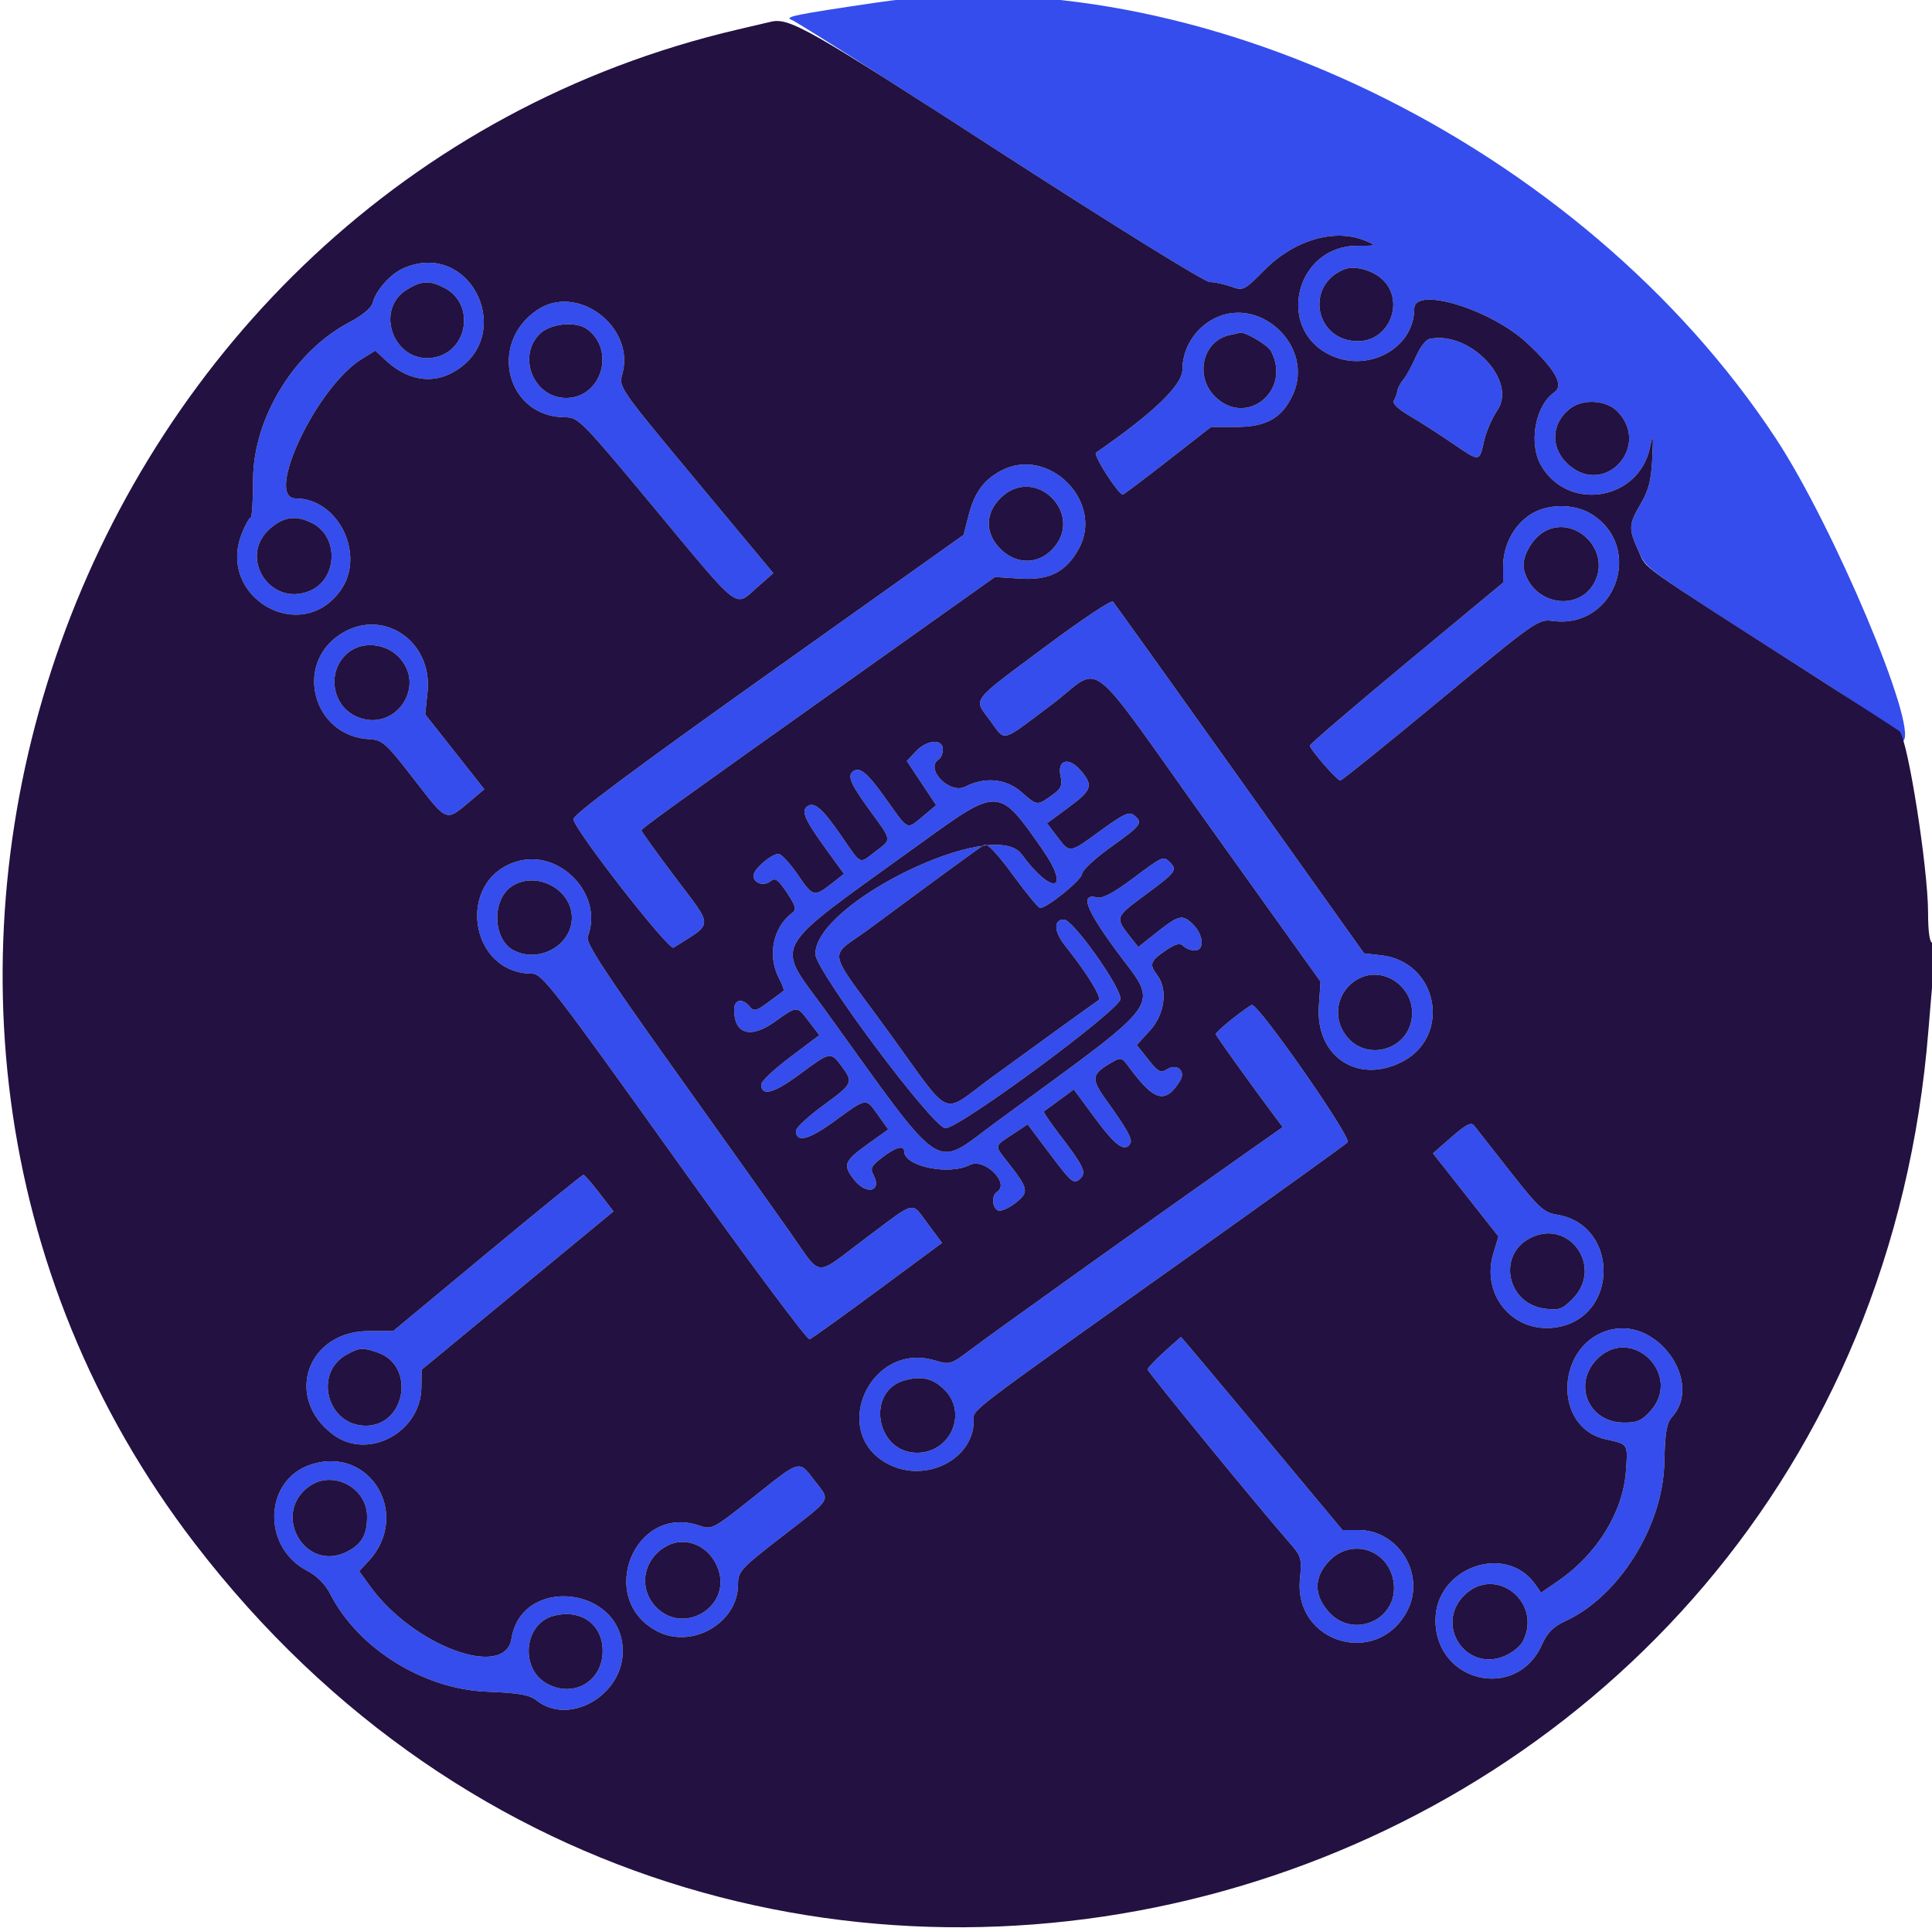 <svg xmlns="http://www.w3.org/2000/svg" width="500" height="499" viewBox="0 0 500 499" version="1.1"><path d="M 227 0.640 C 205.573 3.795, 202.768 4.370, 204.920 5.166 C 206.169 5.628, 230.507 21.080, 259.005 39.503 C 288.300 58.442, 311.805 73, 313.088 73 C 314.337 73, 316.815 73.527, 318.596 74.171 C 321.751 75.312, 321.974 75.201, 327.259 69.874 C 335.047 62.023, 345.591 58.996, 353.460 62.353 C 356.353 63.587, 356.301 63.615, 351.206 63.615 C 335.502 63.615, 330.062 84.741, 343.962 91.750 C 353.848 96.735, 366 90.214, 366 79.923 C 366 73.977, 385.825 80.018, 395.257 88.839 C 402.583 95.689, 404.816 99.740, 402.255 101.534 C 397.192 105.080, 395.504 115.034, 398.995 120.759 C 406.166 132.521, 424.106 129.413, 426.992 115.909 C 427.849 111.900, 427.905 112.152, 427.606 118.675 C 427.352 124.229, 426.681 126.868, 424.639 130.353 C 421.465 135.770, 421.413 136.822, 424.042 142.592 C 426.272 147.488, 424.285 146.077, 470.989 175.930 C 482.889 183.537, 492 190.005, 492 190.847 C 492 191.664, 492.269 192.064, 492.599 191.735 C 496.350 187.983, 474.457 136.075, 459.600 113.500 C 409.389 37.200, 309.123 -11.450, 227 0.640 M 104.415 69.421 C 101.021 70.899, 97.251 75.152, 96.428 78.432 C 96.109 79.701, 93.731 81.674, 90.449 83.392 C 76.139 90.885, 65.500 108.285, 65.500 124.198 C 65.500 129.589, 65.211 134, 64.859 134 C 64.506 134, 63.493 135.809, 62.609 138.020 C 55.987 154.569, 77.874 167.221, 88.153 152.785 C 94.701 143.589, 87.578 129, 76.540 129 C 68.288 129, 81.924 100.155, 93.580 92.950 L 97.134 90.754 99.817 93.255 C 105.139 98.215, 111.341 99.435, 116.800 96.595 C 134.035 87.627, 122.207 61.675, 104.415 69.421 M 348 69.669 C 337.421 73.798, 340.407 88.612, 351.754 88.290 C 359.592 88.068, 363.535 78.079, 357.977 72.524 C 355.440 69.989, 350.675 68.625, 348 69.669 M 105.345 74.931 C 96.740 80.178, 101.971 94.055, 112 92.582 C 121.058 91.251, 123.153 78.716, 115.020 74.510 C 111.174 72.522, 109.152 72.610, 105.345 74.931 M 138.990 80.250 C 126.183 88.966, 131.195 108, 146.298 108 C 149.679 108, 150.630 108.972, 169.552 131.750 C 191.841 158.583, 190.068 157.207, 195.813 152.140 L 200.127 148.336 180.103 124.273 C 160.384 100.574, 160.094 100.159, 161.026 96.910 C 164.546 84.635, 149.386 73.174, 138.990 80.250 M 313.241 82.995 C 308.807 85.698, 306.008 90.601, 306.004 95.674 C 306 99.688, 298.416 106.973, 283.640 117.155 C 282.829 117.714, 289.413 128, 290.582 128 C 290.808 128, 296.039 124.063, 302.207 119.250 L 313.420 110.500 319.960 110.500 C 327.658 110.500, 331.712 108.235, 334.490 102.380 C 340.598 89.508, 325.360 75.605, 313.241 82.995 M 139.452 86.646 C 133.857 92.683, 138.304 103, 146.500 103 C 155.557 103, 159.378 90.880, 152.087 85.282 C 149.074 82.969, 142.169 83.714, 139.452 86.646 M 318.374 86.689 C 311.338 88.070, 309.046 97.246, 314.400 102.600 C 322.508 110.708, 334.398 101.085, 328.920 90.850 C 328.041 89.208, 321.849 85.621, 320.782 86.136 C 320.627 86.211, 319.543 86.460, 318.374 86.689 M 369.880 87.738 C 368.989 87.935, 367.442 89.987, 366.442 92.298 C 365.443 94.609, 364 97.248, 363.237 98.162 C 362.473 99.077, 361.758 100.427, 361.646 101.162 C 361.535 101.898, 361.119 103.020, 360.722 103.655 C 360.270 104.377, 361.781 105.852, 364.750 107.588 C 367.362 109.117, 372.369 112.328, 375.875 114.726 C 383.057 119.636, 382.841 119.655, 384.114 113.988 C 384.629 111.695, 386.164 108.181, 387.525 106.178 C 392.756 98.479, 380.277 85.438, 369.880 87.738 M 406.301 105.772 C 401.243 109.747, 401.192 116.301, 406.186 120.503 C 415.682 128.494, 427.299 115.208, 418.505 106.414 C 415.583 103.492, 409.603 103.177, 406.301 105.772 M 259.017 121.851 C 254.499 124.274, 252.170 127.519, 250.637 133.530 L 249.386 138.433 198.720 174.466 C 163.919 199.217, 148.157 210.987, 148.383 212.056 C 149.069 215.303, 173.075 246.059, 174.311 245.273 C 184.835 238.584, 184.814 240.449, 174.518 226.770 C 169.853 220.571, 166.028 215.255, 166.018 214.954 C 166 214.398, 171.984 210.084, 226.500 171.355 L 257.500 149.331 264 149.753 C 271.582 150.245, 275.909 148.040, 279.209 142 C 285.863 129.822, 271.283 115.273, 259.017 121.851 M 258.923 128.923 C 254.889 132.957, 254.889 138.043, 258.923 142.077 C 262.954 146.108, 268.517 146.157, 272.313 142.195 C 281.010 133.118, 267.811 120.035, 258.923 128.923 M 395.898 133.270 C 391.654 136.105, 389.004 141.247, 389.002 146.647 L 389 150.794 364 171.540 C 350.250 182.950, 339 192.590, 339 192.963 C 339 193.942, 346.021 202, 346.874 202 C 347.269 202, 358.941 192.594, 372.812 181.097 C 397.583 160.566, 398.100 160.204, 401.899 160.713 C 418.068 162.882, 425.681 141.483, 411.759 132.995 C 407.226 130.231, 400.267 130.351, 395.898 133.270 M 69.789 136.898 C 61.602 144.212, 69.935 157.169, 80.113 152.953 C 87.346 149.957, 87.809 139.021, 80.855 135.425 C 76.671 133.261, 73.366 133.701, 69.789 136.898 M 399.763 137.525 C 396.382 139.409, 393.648 144.463, 394.397 147.445 C 396.782 156.950, 409.438 158.599, 413.052 149.875 C 416.398 141.797, 407.288 133.331, 399.763 137.525 M 270.389 167.474 C 250.861 182.039, 251.923 180.624, 256.183 186.413 C 260.330 192.050, 258.723 192.449, 272.024 182.482 C 285.857 172.117, 279.859 167.497, 313.315 214.289 L 341.764 254.077 341.318 260.289 C 340.394 273.177, 351.003 280.566, 362.465 275.017 C 375.866 268.530, 372.314 248.917, 357.434 247.240 L 353.018 246.742 320.885 201.621 C 303.212 176.804, 288.420 156.135, 288.015 155.689 C 287.609 155.242, 279.677 160.546, 270.389 167.474 M 87.898 164.270 C 75.980 172.231, 81.198 190.604, 95.579 191.318 C 98.969 191.487, 99.827 192.257, 107.186 201.750 C 115.901 212.993, 115.282 212.766, 121.922 207.160 L 125.344 204.270 117.693 194.583 L 110.042 184.895 110.644 179.135 C 112.046 165.714, 98.747 157.022, 87.898 164.270 M 90.277 168.772 C 84.441 173.307, 85.671 182.711, 92.472 185.553 C 102.314 189.665, 110.603 177.449, 103.077 169.923 C 99.641 166.487, 93.883 165.970, 90.277 168.772 M 237.019 194.480 L 234.690 196.959 238.487 202.679 L 242.285 208.399 238.930 211.199 C 234.595 214.818, 235.192 215.082, 229.461 207.021 C 224.547 200.107, 222.669 198.468, 220.910 199.556 C 219.160 200.637, 220.038 202.793, 225 209.599 C 230.945 217.753, 230.852 217.113, 226.567 220.381 C 222.221 223.696, 223.094 224.114, 217.542 216.060 C 212.636 208.946, 210.426 207.174, 208.660 208.940 C 207.397 210.203, 208.561 212.607, 214.181 220.336 L 218.424 226.171 215.962 228.114 C 210.639 232.315, 210.537 232.297, 206.517 226.461 C 204.449 223.457, 202.197 221, 201.513 221 C 199.605 221, 195 224.963, 195 226.604 C 195 228.606, 197.714 229.482, 199.451 228.040 C 200.612 227.077, 201.391 227.634, 203.646 231.041 C 206.049 234.672, 206.216 235.374, 204.911 236.362 C 200.042 240.049, 198.587 247.366, 201.574 253.143 C 202.439 254.816, 203.002 256.292, 202.824 256.421 C 202.646 256.551, 200.873 257.866, 198.885 259.344 C 195.710 261.704, 195.118 261.847, 194.013 260.515 C 192.134 258.252, 190 258.675, 190 261.311 C 190 267.642, 194.203 268.927, 200.429 264.500 C 206.445 260.223, 206.171 260.224, 209.402 264.461 L 212.042 267.921 204.521 273.582 C 200.384 276.695, 197 279.877, 197 280.653 C 197 283.848, 200.243 283.009, 206.861 278.103 C 214.926 272.124, 214.970 272.116, 217.812 275.960 C 220.918 280.161, 220.774 280.467, 213 286.138 C 209.150 288.947, 206 291.880, 206 292.654 C 206 295.872, 209.281 295.041, 216.036 290.112 C 224.391 284.016, 224.015 284.065, 227.283 288.658 L 229.885 292.315 224.443 296.213 C 218.418 300.527, 218.051 301.524, 221.073 305.365 C 224.269 309.429, 228.340 308.372, 226.041 304.076 C 225.154 302.419, 225.514 301.709, 228.339 299.555 C 231.843 296.882, 234 296.295, 234 298.015 C 234 301.881, 245.627 304.279, 250.973 301.514 C 254.738 299.567, 261.529 306.319, 258 308.500 C 256.545 309.399, 256.775 312.700, 258.334 313.298 C 259.068 313.580, 261.092 312.696, 262.832 311.335 C 266.390 308.550, 266.234 307.720, 260.855 300.856 C 257.305 296.326, 257.236 296.771, 261.977 293.634 L 265.954 291.002 271.598 298.501 C 277.540 306.396, 277.914 306.686, 279.753 304.847 C 281.192 303.408, 280.292 301.586, 274.241 293.689 C 271.792 290.493, 269.949 287.775, 270.144 287.648 C 270.340 287.522, 272.165 286.194, 274.201 284.696 L 277.902 281.973 283.458 289.487 C 288.726 296.611, 291.081 298.296, 292.517 295.973 C 293.182 294.897, 291.763 292.350, 286.099 284.447 C 282.364 279.235, 282.529 278.026, 287.359 275.183 C 290.176 273.525, 290.250 273.543, 292.359 276.411 C 298.714 285.051, 301.615 285.801, 305.379 279.778 C 306.979 277.216, 304.656 275.109, 302.036 276.746 C 300.368 277.787, 299.739 277.458, 297.157 274.199 L 294.194 270.457 297.597 266.743 C 301.412 262.580, 302.290 256.088, 299.532 252.441 C 297.375 249.590, 297.641 248.754, 301.549 246.092 C 304.227 244.268, 305.365 243.965, 306.242 244.842 C 306.879 245.479, 308.210 246, 309.200 246 C 311.855 246, 311.488 241.807, 308.594 239.089 C 305.876 236.535, 305.069 236.766, 298.545 241.959 L 294.590 245.108 292.766 242.804 C 288.483 237.392, 288.453 237.483, 296.490 231.540 C 304.330 225.742, 304.766 225.166, 302.800 223.200 C 301.070 221.470, 301.045 221.481, 293.138 227.397 C 288.277 231.033, 285.289 232.627, 283.975 232.283 C 279.513 231.116, 280.842 235.024, 288.463 245.481 C 300.098 261.447, 303.069 257.124, 257.352 290.745 C 241.331 302.527, 244.907 304.905, 213.848 261.827 C 200.467 243.268, 198.258 247.172, 238.672 217.965 C 258.453 203.669, 258.502 203.672, 269.704 219.742 C 277.349 230.708, 272.359 231.957, 264.375 221.075 C 257.176 211.261, 210.926 233.676, 211.018 246.934 C 211.048 251.210, 241.516 292, 244.680 292 C 248.367 292, 290.001 261.259, 289.996 258.541 C 289.989 255.303, 277.673 238, 275.375 238 C 272.590 238, 272.730 241.081, 275.685 244.801 C 281.447 252.056, 285.237 258.236, 284.310 258.863 C 282.712 259.943, 268.063 270.534, 256.500 278.969 C 243.240 288.642, 246.783 290.222, 230.040 267.170 C 213.401 244.261, 214.139 248.416, 225.250 240.186 C 242.024 227.760, 253.482 219.386, 254.712 218.652 C 255.497 218.184, 258.112 220.931, 262.147 226.465 C 265.570 231.159, 268.737 235, 269.183 235 C 271.019 235, 280.004 227.688, 280.051 226.156 C 280.079 225.245, 283.454 222.110, 287.551 219.188 C 295.441 213.563, 295.872 212.969, 293.500 211 C 292.254 209.966, 290.807 210.625, 284.978 214.877 C 276.642 220.960, 276.936 220.917, 273.602 216.544 L 270.966 213.088 276.483 209.013 C 282.647 204.459, 283.027 203.306, 279.658 199.388 C 276.553 195.779, 273.545 196.651, 274.476 200.891 C 275.010 203.322, 274.638 204.121, 272.151 205.892 C 268.391 208.570, 268.416 208.573, 264.347 205 C 260.380 201.517, 254.865 200.984, 249.814 203.596 C 245.747 205.699, 239.180 198.861, 243 196.500 C 243.550 196.160, 244 195.009, 244 193.941 C 244 191.118, 239.878 191.436, 237.019 194.480 M 133.604 223.007 C 117.934 227.865, 121.369 252, 137.731 252 C 140.277 252, 143.565 256.254, 174.472 299.527 C 193.142 325.667, 208.915 346.863, 209.524 346.629 C 210.133 346.395, 218.094 340.686, 227.215 333.941 L 243.798 321.678 240.186 316.839 C 235.715 310.851, 237.380 310.474, 224 320.500 C 210.381 330.705, 212.936 330.938, 204.306 318.701 C 200.349 313.090, 186.816 294.066, 174.231 276.425 C 156.268 251.244, 151.513 243.937, 152.105 242.425 C 156.348 231.595, 144.846 219.522, 133.604 223.007 M 132.299 229.503 C 127.241 233.046, 127.578 243.098, 132.850 245.920 C 139.431 249.442, 148 244.679, 148 237.500 C 148 230.026, 138.477 225.176, 132.299 229.503 M 352.388 252.942 C 346.796 255.302, 344.605 261.830, 347.665 267.010 C 352.677 275.494, 365.455 271.969, 365.455 262.102 C 365.455 255.357, 358.395 250.408, 352.388 252.942 M 319 263.639 C 316.525 265.584, 314.560 267.398, 314.634 267.671 C 314.772 268.178, 323.414 280.257, 328.900 287.609 L 331.966 291.718 319.233 300.681 C 298.142 315.528, 256.857 345.040, 251.216 349.303 C 246.087 353.179, 245.815 353.261, 241.955 352.105 C 225.071 347.046, 214.399 371.041, 229.994 378.997 C 239.668 383.932, 251.983 377.645, 251.996 367.763 C 252.001 364.607, 248.439 367.328, 308 324.972 C 329.725 309.522, 348.070 296.322, 348.767 295.638 C 349.901 294.525, 325.881 260.050, 324 260.092 C 323.725 260.098, 321.475 261.694, 319 263.639 M 375.677 294.278 L 370.854 298.500 379.326 309.259 L 387.799 320.019 386.464 324.453 C 383.182 335.360, 391.874 345.380, 402.991 343.501 C 419.064 340.786, 418.991 316.941, 402.901 314.368 C 399.515 313.827, 398.204 312.614, 390.802 303.176 C 386.236 297.354, 382.050 292.020, 381.500 291.323 C 380.733 290.352, 379.376 291.040, 375.677 294.278 M 126.127 324.263 L 101.753 344.500 95.452 344.500 C 79.446 344.500, 73.472 361.797, 86.198 371.298 C 95.234 378.045, 108.912 370.748, 109.057 359.102 L 109.114 354.500 133.942 334.012 L 158.770 313.524 155.135 308.804 C 153.136 306.209, 151.275 304.072, 151 304.056 C 150.725 304.039, 139.532 313.133, 126.127 324.263 M 395.775 320.559 C 387.453 325.075, 390.124 337.402, 399.703 338.687 C 403.427 339.186, 404.250 338.904, 406.952 336.202 C 415.196 327.958, 405.961 315.031, 395.775 320.559 M 417.275 344.054 C 402.759 347.129, 401.413 369.387, 415.554 372.515 C 421.469 373.824, 421.301 373.555, 420.777 380.869 C 420.028 391.339, 413.272 402.277, 403.328 409.118 L 398.835 412.210 397.357 410.099 C 389.721 399.197, 371.500 405.703, 371.500 419.331 C 371.500 435.487, 392.469 440.356, 399.029 425.723 C 400.465 422.520, 401.959 421.022, 405.211 419.519 C 419.013 413.146, 430.355 394.981, 430.726 378.660 C 430.905 370.756, 431.316 368.308, 432.726 366.751 C 440.679 357.963, 429.454 341.474, 417.275 344.054 M 301.250 349.927 C 298.913 352.042, 297 354.072, 297 354.439 C 297 355.062, 326.377 390.939, 333.682 399.237 C 336.791 402.769, 336.942 403.292, 336.423 408.737 C 334.851 425.235, 356.367 431.659, 364.148 417.016 C 369.090 407.717, 362.075 396, 351.566 396 L 347.428 396 326.600 371 C 315.144 357.250, 305.711 346.018, 305.636 346.041 C 305.561 346.064, 303.587 347.812, 301.250 349.927 M 89.775 350.559 C 81.030 355.305, 84.653 369, 94.654 369 C 105.007 369, 107.574 353.487, 97.785 350.075 C 93.867 348.709, 93.098 348.756, 89.775 350.559 M 413.686 351.415 C 406.860 357.741, 410.801 368.054, 420.094 368.182 C 423.691 368.232, 424.854 367.728, 427.198 365.105 C 435.344 355.987, 422.641 343.116, 413.686 351.415 M 234.295 357.203 C 223.992 359.873, 226.597 376, 237.332 376 C 245.976 376, 250.480 365.753, 244.476 359.748 C 241.496 356.769, 238.684 356.066, 234.295 357.203 M 80.643 378.984 C 68.316 382.867, 67.601 400.347, 79.516 406.557 C 82.025 407.865, 84.195 410.051, 85.473 412.557 C 92.650 426.638, 109.573 437.193, 125.998 437.835 C 134.326 438.160, 136.990 438.633, 138.883 440.123 C 147.315 446.755, 161.167 438.830, 161.167 427.374 C 161.167 410.557, 135.005 407.609, 132.364 424.128 C 130.665 434.753, 106.967 425.981, 95.829 410.605 L 92.963 406.648 95.359 404.074 C 106.465 392.144, 95.923 374.171, 80.643 378.984 M 194.888 387.547 C 184.585 395.747, 184.184 395.960, 181.074 394.876 C 164.255 389.013, 154.194 413.757, 169.984 422.148 C 179.010 426.944, 190.990 420.079, 191.006 410.102 C 191.011 406.694, 191.630 406.021, 202.506 397.592 C 215.653 387.402, 214.959 388.611, 210.786 383.182 C 206.674 377.831, 207.319 377.654, 194.888 387.547 M 80.117 384.631 C 70.050 391.682, 78.965 407.206, 89.849 401.578 C 93.649 399.613, 95 397.230, 95 392.489 C 95 385.055, 86.168 380.392, 80.117 384.631 M 172.500 400.161 C 166.328 403.555, 165.084 411.238, 169.923 416.077 C 177.033 423.187, 189.097 415.884, 185.958 406.372 C 183.940 400.258, 177.624 397.343, 172.500 400.161 M 343.901 404.106 C 339.993 408.290, 339.991 412.840, 343.898 417.211 C 350.317 424.396, 361.951 419.124, 360.674 409.610 C 359.525 401.040, 349.758 397.836, 343.901 404.106 M 378.923 412.923 C 371.266 420.580, 379.364 432.800, 389.334 428.634 C 391.262 427.828, 393.370 426.177, 394.020 424.964 C 399.457 414.803, 386.988 404.858, 378.923 412.923 M 143.295 418.203 C 135.535 420.214, 134.460 431.989, 141.684 435.837 C 148.534 439.485, 155.908 435.122, 155.968 427.386 C 156.022 420.458, 150.377 416.368, 143.295 418.203" stroke="none" fill="#344dec" fill-rule="evenodd"/><path d="M 199.500 5.630 C 198.400 5.890, 194.575 6.786, 191 7.621 C 18.784 47.856, -57.123 259.466, 50.428 399.500 C 191.286 582.901, 480.800 497.077, 499.084 266.500 C 499.607 259.900, 500.296 252.137, 500.614 249.250 C 500.999 245.757, 500.826 244, 500.097 244 C 499.397 244, 498.994 241.195, 498.984 236.250 C 498.961 224.537, 493.741 191.408, 491.579 189.246 C 491.393 189.060, 481.850 182.888, 470.371 175.530 C 422.824 145.054, 426.283 147.513, 424.048 142.606 C 421.413 136.821, 421.463 135.772, 424.639 130.353 C 426.681 126.868, 427.352 124.229, 427.606 118.675 C 427.905 112.152, 427.849 111.900, 426.992 115.909 C 424.106 129.413, 406.166 132.521, 398.995 120.759 C 395.504 115.034, 397.192 105.080, 402.255 101.534 C 404.816 99.740, 402.583 95.689, 395.257 88.839 C 385.825 80.018, 366 73.977, 366 79.923 C 366 90.214, 353.848 96.735, 343.962 91.750 C 330.062 84.741, 335.502 63.615, 351.206 63.615 C 356.301 63.615, 356.353 63.587, 353.460 62.353 C 345.591 58.996, 335.047 62.023, 327.259 69.874 C 321.974 75.201, 321.751 75.312, 318.596 74.171 C 316.815 73.527, 314.337 73, 313.088 73 C 311.805 73, 288.165 58.355, 258.680 39.293 C 209.187 7.296, 204.274 4.502, 199.500 5.630 M 104.415 69.421 C 101.021 70.899, 97.251 75.152, 96.428 78.432 C 96.109 79.701, 93.731 81.674, 90.449 83.392 C 76.139 90.885, 65.500 108.285, 65.500 124.198 C 65.500 129.589, 65.211 134, 64.859 134 C 64.506 134, 63.493 135.809, 62.609 138.020 C 55.987 154.569, 77.874 167.221, 88.153 152.785 C 94.701 143.589, 87.578 129, 76.540 129 C 68.288 129, 81.924 100.155, 93.580 92.950 L 97.134 90.754 99.817 93.255 C 105.139 98.215, 111.341 99.435, 116.800 96.595 C 134.035 87.627, 122.207 61.675, 104.415 69.421 M 348 69.669 C 337.421 73.798, 340.407 88.612, 351.754 88.290 C 359.592 88.068, 363.535 78.079, 357.977 72.524 C 355.440 69.989, 350.675 68.625, 348 69.669 M 105.345 74.931 C 96.740 80.178, 101.971 94.055, 112 92.582 C 121.058 91.251, 123.153 78.716, 115.020 74.510 C 111.174 72.522, 109.152 72.610, 105.345 74.931 M 138.990 80.250 C 126.183 88.966, 131.195 108, 146.298 108 C 149.679 108, 150.630 108.972, 169.552 131.750 C 191.841 158.583, 190.068 157.207, 195.813 152.140 L 200.127 148.336 180.103 124.273 C 160.384 100.574, 160.094 100.159, 161.026 96.910 C 164.546 84.635, 149.386 73.174, 138.990 80.250 M 313.241 82.995 C 308.807 85.698, 306.008 90.601, 306.004 95.674 C 306 99.688, 298.416 106.973, 283.640 117.155 C 282.829 117.714, 289.413 128, 290.582 128 C 290.808 128, 296.039 124.063, 302.207 119.250 L 313.420 110.500 319.960 110.500 C 327.658 110.500, 331.712 108.235, 334.490 102.380 C 340.598 89.508, 325.360 75.605, 313.241 82.995 M 139.452 86.646 C 133.857 92.683, 138.304 103, 146.500 103 C 155.557 103, 159.378 90.880, 152.087 85.282 C 149.074 82.969, 142.169 83.714, 139.452 86.646 M 318.374 86.689 C 311.338 88.070, 309.046 97.246, 314.400 102.600 C 322.508 110.708, 334.398 101.085, 328.920 90.850 C 328.041 89.208, 321.849 85.621, 320.782 86.136 C 320.627 86.211, 319.543 86.460, 318.374 86.689 M 369.880 87.738 C 368.989 87.935, 367.442 89.987, 366.442 92.298 C 365.443 94.609, 364 97.248, 363.237 98.162 C 362.473 99.077, 361.758 100.427, 361.646 101.162 C 361.535 101.898, 361.119 103.020, 360.722 103.655 C 360.270 104.377, 361.781 105.852, 364.750 107.588 C 367.362 109.117, 372.369 112.328, 375.875 114.726 C 383.057 119.636, 382.841 119.655, 384.114 113.988 C 384.629 111.695, 386.164 108.181, 387.525 106.178 C 392.756 98.479, 380.277 85.438, 369.880 87.738 M 406.301 105.772 C 401.243 109.747, 401.192 116.301, 406.186 120.503 C 415.682 128.494, 427.299 115.208, 418.505 106.414 C 415.583 103.492, 409.603 103.177, 406.301 105.772 M 259.017 121.851 C 254.499 124.274, 252.170 127.519, 250.637 133.530 L 249.386 138.433 198.720 174.466 C 163.919 199.217, 148.157 210.987, 148.383 212.056 C 149.069 215.303, 173.075 246.059, 174.311 245.273 C 184.835 238.584, 184.814 240.449, 174.518 226.770 C 169.853 220.571, 166.028 215.255, 166.018 214.954 C 166 214.398, 171.984 210.084, 226.500 171.355 L 257.500 149.331 264 149.753 C 271.582 150.245, 275.909 148.040, 279.209 142 C 285.863 129.822, 271.283 115.273, 259.017 121.851 M 258.923 128.923 C 254.889 132.957, 254.889 138.043, 258.923 142.077 C 262.954 146.108, 268.517 146.157, 272.313 142.195 C 281.010 133.118, 267.811 120.035, 258.923 128.923 M 395.898 133.270 C 391.654 136.105, 389.004 141.247, 389.002 146.647 L 389 150.794 364 171.540 C 350.250 182.950, 339 192.590, 339 192.963 C 339 193.942, 346.021 202, 346.874 202 C 347.269 202, 358.941 192.594, 372.812 181.097 C 397.583 160.566, 398.100 160.204, 401.899 160.713 C 418.068 162.882, 425.681 141.483, 411.759 132.995 C 407.226 130.231, 400.267 130.351, 395.898 133.270 M 69.789 136.898 C 61.602 144.212, 69.935 157.169, 80.113 152.953 C 87.346 149.957, 87.809 139.021, 80.855 135.425 C 76.671 133.261, 73.366 133.701, 69.789 136.898 M 399.763 137.525 C 396.382 139.409, 393.648 144.463, 394.397 147.445 C 396.782 156.950, 409.438 158.599, 413.052 149.875 C 416.398 141.797, 407.288 133.331, 399.763 137.525 M 270.389 167.474 C 250.861 182.039, 251.923 180.624, 256.183 186.413 C 260.330 192.050, 258.723 192.449, 272.024 182.482 C 285.857 172.117, 279.859 167.497, 313.315 214.289 L 341.764 254.077 341.318 260.289 C 340.394 273.177, 351.003 280.566, 362.465 275.017 C 375.866 268.530, 372.314 248.917, 357.434 247.240 L 353.018 246.742 320.885 201.621 C 303.212 176.804, 288.420 156.135, 288.015 155.689 C 287.609 155.242, 279.677 160.546, 270.389 167.474 M 87.898 164.270 C 75.980 172.231, 81.198 190.604, 95.579 191.318 C 98.969 191.487, 99.827 192.257, 107.186 201.750 C 115.901 212.993, 115.282 212.766, 121.922 207.160 L 125.344 204.270 117.693 194.583 L 110.042 184.895 110.644 179.135 C 112.046 165.714, 98.747 157.022, 87.898 164.270 M 90.277 168.772 C 84.441 173.307, 85.671 182.711, 92.472 185.553 C 102.314 189.665, 110.603 177.449, 103.077 169.923 C 99.641 166.487, 93.883 165.970, 90.277 168.772 M 237.019 194.480 L 234.690 196.959 238.487 202.679 L 242.285 208.399 238.930 211.199 C 234.595 214.818, 235.192 215.082, 229.461 207.021 C 224.547 200.107, 222.669 198.468, 220.910 199.556 C 219.160 200.637, 220.038 202.793, 225 209.599 C 230.945 217.753, 230.852 217.113, 226.567 220.381 C 222.221 223.696, 223.094 224.114, 217.542 216.060 C 212.636 208.946, 210.426 207.174, 208.660 208.940 C 207.397 210.203, 208.561 212.607, 214.181 220.336 L 218.424 226.171 215.962 228.114 C 210.639 232.315, 210.537 232.297, 206.517 226.461 C 204.449 223.457, 202.197 221, 201.513 221 C 199.605 221, 195 224.963, 195 226.604 C 195 228.606, 197.714 229.482, 199.451 228.040 C 200.612 227.077, 201.391 227.634, 203.646 231.041 C 206.049 234.672, 206.216 235.374, 204.911 236.362 C 200.042 240.049, 198.587 247.366, 201.574 253.143 C 202.439 254.816, 203.002 256.292, 202.824 256.421 C 202.646 256.551, 200.873 257.866, 198.885 259.344 C 195.710 261.704, 195.118 261.847, 194.013 260.515 C 192.134 258.252, 190 258.675, 190 261.311 C 190 267.642, 194.203 268.927, 200.429 264.500 C 206.445 260.223, 206.171 260.224, 209.402 264.461 L 212.042 267.921 204.521 273.582 C 200.384 276.695, 197 279.877, 197 280.653 C 197 283.848, 200.243 283.009, 206.861 278.103 C 214.926 272.124, 214.970 272.116, 217.812 275.960 C 220.918 280.161, 220.774 280.467, 213 286.138 C 209.150 288.947, 206 291.880, 206 292.654 C 206 295.872, 209.281 295.041, 216.036 290.112 C 224.391 284.016, 224.015 284.065, 227.283 288.658 L 229.885 292.315 224.443 296.213 C 218.418 300.527, 218.051 301.524, 221.073 305.365 C 224.269 309.429, 228.340 308.372, 226.041 304.076 C 225.154 302.419, 225.514 301.709, 228.339 299.555 C 231.843 296.882, 234 296.295, 234 298.015 C 234 301.881, 245.627 304.279, 250.973 301.514 C 254.738 299.567, 261.529 306.319, 258 308.500 C 256.545 309.399, 256.775 312.700, 258.334 313.298 C 259.068 313.580, 261.092 312.696, 262.832 311.335 C 266.390 308.550, 266.234 307.720, 260.855 300.856 C 257.305 296.326, 257.236 296.771, 261.977 293.634 L 265.954 291.002 271.598 298.501 C 277.540 306.396, 277.914 306.686, 279.753 304.847 C 281.192 303.408, 280.292 301.586, 274.241 293.689 C 271.792 290.493, 269.949 287.775, 270.144 287.648 C 270.340 287.522, 272.165 286.194, 274.201 284.696 L 277.902 281.973 283.458 289.487 C 288.726 296.611, 291.081 298.296, 292.517 295.973 C 293.182 294.897, 291.763 292.350, 286.099 284.447 C 282.364 279.235, 282.529 278.026, 287.359 275.183 C 290.176 273.525, 290.250 273.543, 292.359 276.411 C 298.714 285.051, 301.615 285.801, 305.379 279.778 C 306.979 277.216, 304.656 275.109, 302.036 276.746 C 300.368 277.787, 299.739 277.458, 297.157 274.199 L 294.194 270.457 297.597 266.743 C 301.412 262.580, 302.290 256.088, 299.532 252.441 C 297.375 249.590, 297.641 248.754, 301.549 246.092 C 304.227 244.268, 305.365 243.965, 306.242 244.842 C 306.879 245.479, 308.210 246, 309.200 246 C 311.855 246, 311.488 241.807, 308.594 239.089 C 305.876 236.535, 305.069 236.766, 298.545 241.959 L 294.590 245.108 292.766 242.804 C 288.483 237.392, 288.453 237.483, 296.490 231.540 C 304.330 225.742, 304.766 225.166, 302.800 223.200 C 301.070 221.470, 301.045 221.481, 293.138 227.397 C 288.277 231.033, 285.289 232.627, 283.975 232.283 C 279.513 231.116, 280.842 235.024, 288.463 245.481 C 300.098 261.447, 303.069 257.124, 257.352 290.745 C 241.331 302.527, 244.907 304.905, 213.848 261.827 C 200.467 243.268, 198.258 247.172, 238.672 217.965 C 258.453 203.669, 258.502 203.672, 269.704 219.742 C 277.349 230.708, 272.359 231.957, 264.375 221.075 C 257.176 211.261, 210.926 233.676, 211.018 246.934 C 211.048 251.210, 241.516 292, 244.680 292 C 248.367 292, 290.001 261.259, 289.996 258.541 C 289.989 255.303, 277.673 238, 275.375 238 C 272.590 238, 272.730 241.081, 275.685 244.801 C 281.447 252.056, 285.237 258.236, 284.310 258.863 C 282.712 259.943, 268.063 270.534, 256.500 278.969 C 243.240 288.642, 246.783 290.222, 230.040 267.170 C 213.401 244.261, 214.139 248.416, 225.250 240.186 C 242.024 227.760, 253.482 219.386, 254.712 218.652 C 255.497 218.184, 258.112 220.931, 262.147 226.465 C 265.570 231.159, 268.737 235, 269.183 235 C 271.019 235, 280.004 227.688, 280.051 226.156 C 280.079 225.245, 283.454 222.110, 287.551 219.188 C 295.441 213.563, 295.872 212.969, 293.500 211 C 292.254 209.966, 290.807 210.625, 284.978 214.877 C 276.642 220.960, 276.936 220.917, 273.602 216.544 L 270.966 213.088 276.483 209.013 C 282.647 204.459, 283.027 203.306, 279.658 199.388 C 276.553 195.779, 273.545 196.651, 274.476 200.891 C 275.010 203.322, 274.638 204.121, 272.151 205.892 C 268.391 208.570, 268.416 208.573, 264.347 205 C 260.380 201.517, 254.865 200.984, 249.814 203.596 C 245.747 205.699, 239.180 198.861, 243 196.500 C 243.550 196.160, 244 195.009, 244 193.941 C 244 191.118, 239.878 191.436, 237.019 194.480 M 133.604 223.007 C 117.934 227.865, 121.369 252, 137.731 252 C 140.277 252, 143.565 256.254, 174.472 299.527 C 193.142 325.667, 208.915 346.863, 209.524 346.629 C 210.133 346.395, 218.094 340.686, 227.215 333.941 L 243.798 321.678 240.186 316.839 C 235.715 310.851, 237.380 310.474, 224 320.500 C 210.381 330.705, 212.936 330.938, 204.306 318.701 C 200.349 313.090, 186.816 294.066, 174.231 276.425 C 156.268 251.244, 151.513 243.937, 152.105 242.425 C 156.348 231.595, 144.846 219.522, 133.604 223.007 M 132.299 229.503 C 127.241 233.046, 127.578 243.098, 132.850 245.920 C 139.431 249.442, 148 244.679, 148 237.500 C 148 230.026, 138.477 225.176, 132.299 229.503 M 352.388 252.942 C 346.796 255.302, 344.605 261.830, 347.665 267.010 C 352.677 275.494, 365.455 271.969, 365.455 262.102 C 365.455 255.357, 358.395 250.408, 352.388 252.942 M 319 263.639 C 316.525 265.584, 314.560 267.398, 314.634 267.671 C 314.772 268.178, 323.414 280.257, 328.900 287.609 L 331.966 291.718 319.233 300.681 C 298.142 315.528, 256.857 345.040, 251.216 349.303 C 246.087 353.179, 245.815 353.261, 241.955 352.105 C 225.071 347.046, 214.399 371.041, 229.994 378.997 C 239.668 383.932, 251.983 377.645, 251.996 367.763 C 252.001 364.607, 248.439 367.328, 308 324.972 C 329.725 309.522, 348.070 296.322, 348.767 295.638 C 349.901 294.525, 325.881 260.050, 324 260.092 C 323.725 260.098, 321.475 261.694, 319 263.639 M 375.677 294.278 L 370.854 298.500 379.326 309.259 L 387.799 320.019 386.464 324.453 C 383.182 335.360, 391.874 345.380, 402.991 343.501 C 419.064 340.786, 418.991 316.941, 402.901 314.368 C 399.515 313.827, 398.204 312.614, 390.802 303.176 C 386.236 297.354, 382.050 292.020, 381.500 291.323 C 380.733 290.352, 379.376 291.040, 375.677 294.278 M 126.127 324.263 L 101.753 344.500 95.452 344.500 C 79.446 344.500, 73.472 361.797, 86.198 371.298 C 95.234 378.045, 108.912 370.748, 109.057 359.102 L 109.114 354.500 133.942 334.012 L 158.770 313.524 155.135 308.804 C 153.136 306.209, 151.275 304.072, 151 304.056 C 150.725 304.039, 139.532 313.133, 126.127 324.263 M 395.775 320.559 C 387.453 325.075, 390.124 337.402, 399.703 338.687 C 403.427 339.186, 404.250 338.904, 406.952 336.202 C 415.196 327.958, 405.961 315.031, 395.775 320.559 M 417.275 344.054 C 402.759 347.129, 401.413 369.387, 415.554 372.515 C 421.469 373.824, 421.301 373.555, 420.777 380.869 C 420.028 391.339, 413.272 402.277, 403.328 409.118 L 398.835 412.210 397.357 410.099 C 389.721 399.197, 371.500 405.703, 371.500 419.331 C 371.500 435.487, 392.469 440.356, 399.029 425.723 C 400.465 422.520, 401.959 421.022, 405.211 419.519 C 419.013 413.146, 430.355 394.981, 430.726 378.660 C 430.905 370.756, 431.316 368.308, 432.726 366.751 C 440.679 357.963, 429.454 341.474, 417.275 344.054 M 301.250 349.927 C 298.913 352.042, 297 354.072, 297 354.439 C 297 355.062, 326.377 390.939, 333.682 399.237 C 336.791 402.769, 336.942 403.292, 336.423 408.737 C 334.851 425.235, 356.367 431.659, 364.148 417.016 C 369.090 407.717, 362.075 396, 351.566 396 L 347.428 396 326.600 371 C 315.144 357.250, 305.711 346.018, 305.636 346.041 C 305.561 346.064, 303.587 347.812, 301.250 349.927 M 89.775 350.559 C 81.030 355.305, 84.653 369, 94.654 369 C 105.007 369, 107.574 353.487, 97.785 350.075 C 93.867 348.709, 93.098 348.756, 89.775 350.559 M 413.686 351.415 C 406.860 357.741, 410.801 368.054, 420.094 368.182 C 423.691 368.232, 424.854 367.728, 427.198 365.105 C 435.344 355.987, 422.641 343.116, 413.686 351.415 M 234.295 357.203 C 223.992 359.873, 226.597 376, 237.332 376 C 245.976 376, 250.480 365.753, 244.476 359.748 C 241.496 356.769, 238.684 356.066, 234.295 357.203 M 80.643 378.984 C 68.316 382.867, 67.601 400.347, 79.516 406.557 C 82.025 407.865, 84.195 410.051, 85.473 412.557 C 92.650 426.638, 109.573 437.193, 125.998 437.835 C 134.326 438.160, 136.990 438.633, 138.883 440.123 C 147.315 446.755, 161.167 438.830, 161.167 427.374 C 161.167 410.557, 135.005 407.609, 132.364 424.128 C 130.665 434.753, 106.967 425.981, 95.829 410.605 L 92.963 406.648 95.359 404.074 C 106.465 392.144, 95.923 374.171, 80.643 378.984 M 194.888 387.547 C 184.585 395.747, 184.184 395.960, 181.074 394.876 C 164.255 389.013, 154.194 413.757, 169.984 422.148 C 179.010 426.944, 190.990 420.079, 191.006 410.102 C 191.011 406.694, 191.630 406.021, 202.506 397.592 C 215.653 387.402, 214.959 388.611, 210.786 383.182 C 206.674 377.831, 207.319 377.654, 194.888 387.547 M 80.117 384.631 C 70.050 391.682, 78.965 407.206, 89.849 401.578 C 93.649 399.613, 95 397.230, 95 392.489 C 95 385.055, 86.168 380.392, 80.117 384.631 M 172.500 400.161 C 166.328 403.555, 165.084 411.238, 169.923 416.077 C 177.033 423.187, 189.097 415.884, 185.958 406.372 C 183.940 400.258, 177.624 397.343, 172.500 400.161 M 343.901 404.106 C 339.993 408.290, 339.991 412.840, 343.898 417.211 C 350.317 424.396, 361.951 419.124, 360.674 409.610 C 359.525 401.040, 349.758 397.836, 343.901 404.106 M 378.923 412.923 C 371.266 420.580, 379.364 432.800, 389.334 428.634 C 391.262 427.828, 393.370 426.177, 394.020 424.964 C 399.457 414.803, 386.988 404.858, 378.923 412.923 M 143.295 418.203 C 135.535 420.214, 134.460 431.989, 141.684 435.837 C 148.534 439.485, 155.908 435.122, 155.968 427.386 C 156.022 420.458, 150.377 416.368, 143.295 418.203" stroke="none" fill="#221141" fill-rule="evenodd"/></svg>